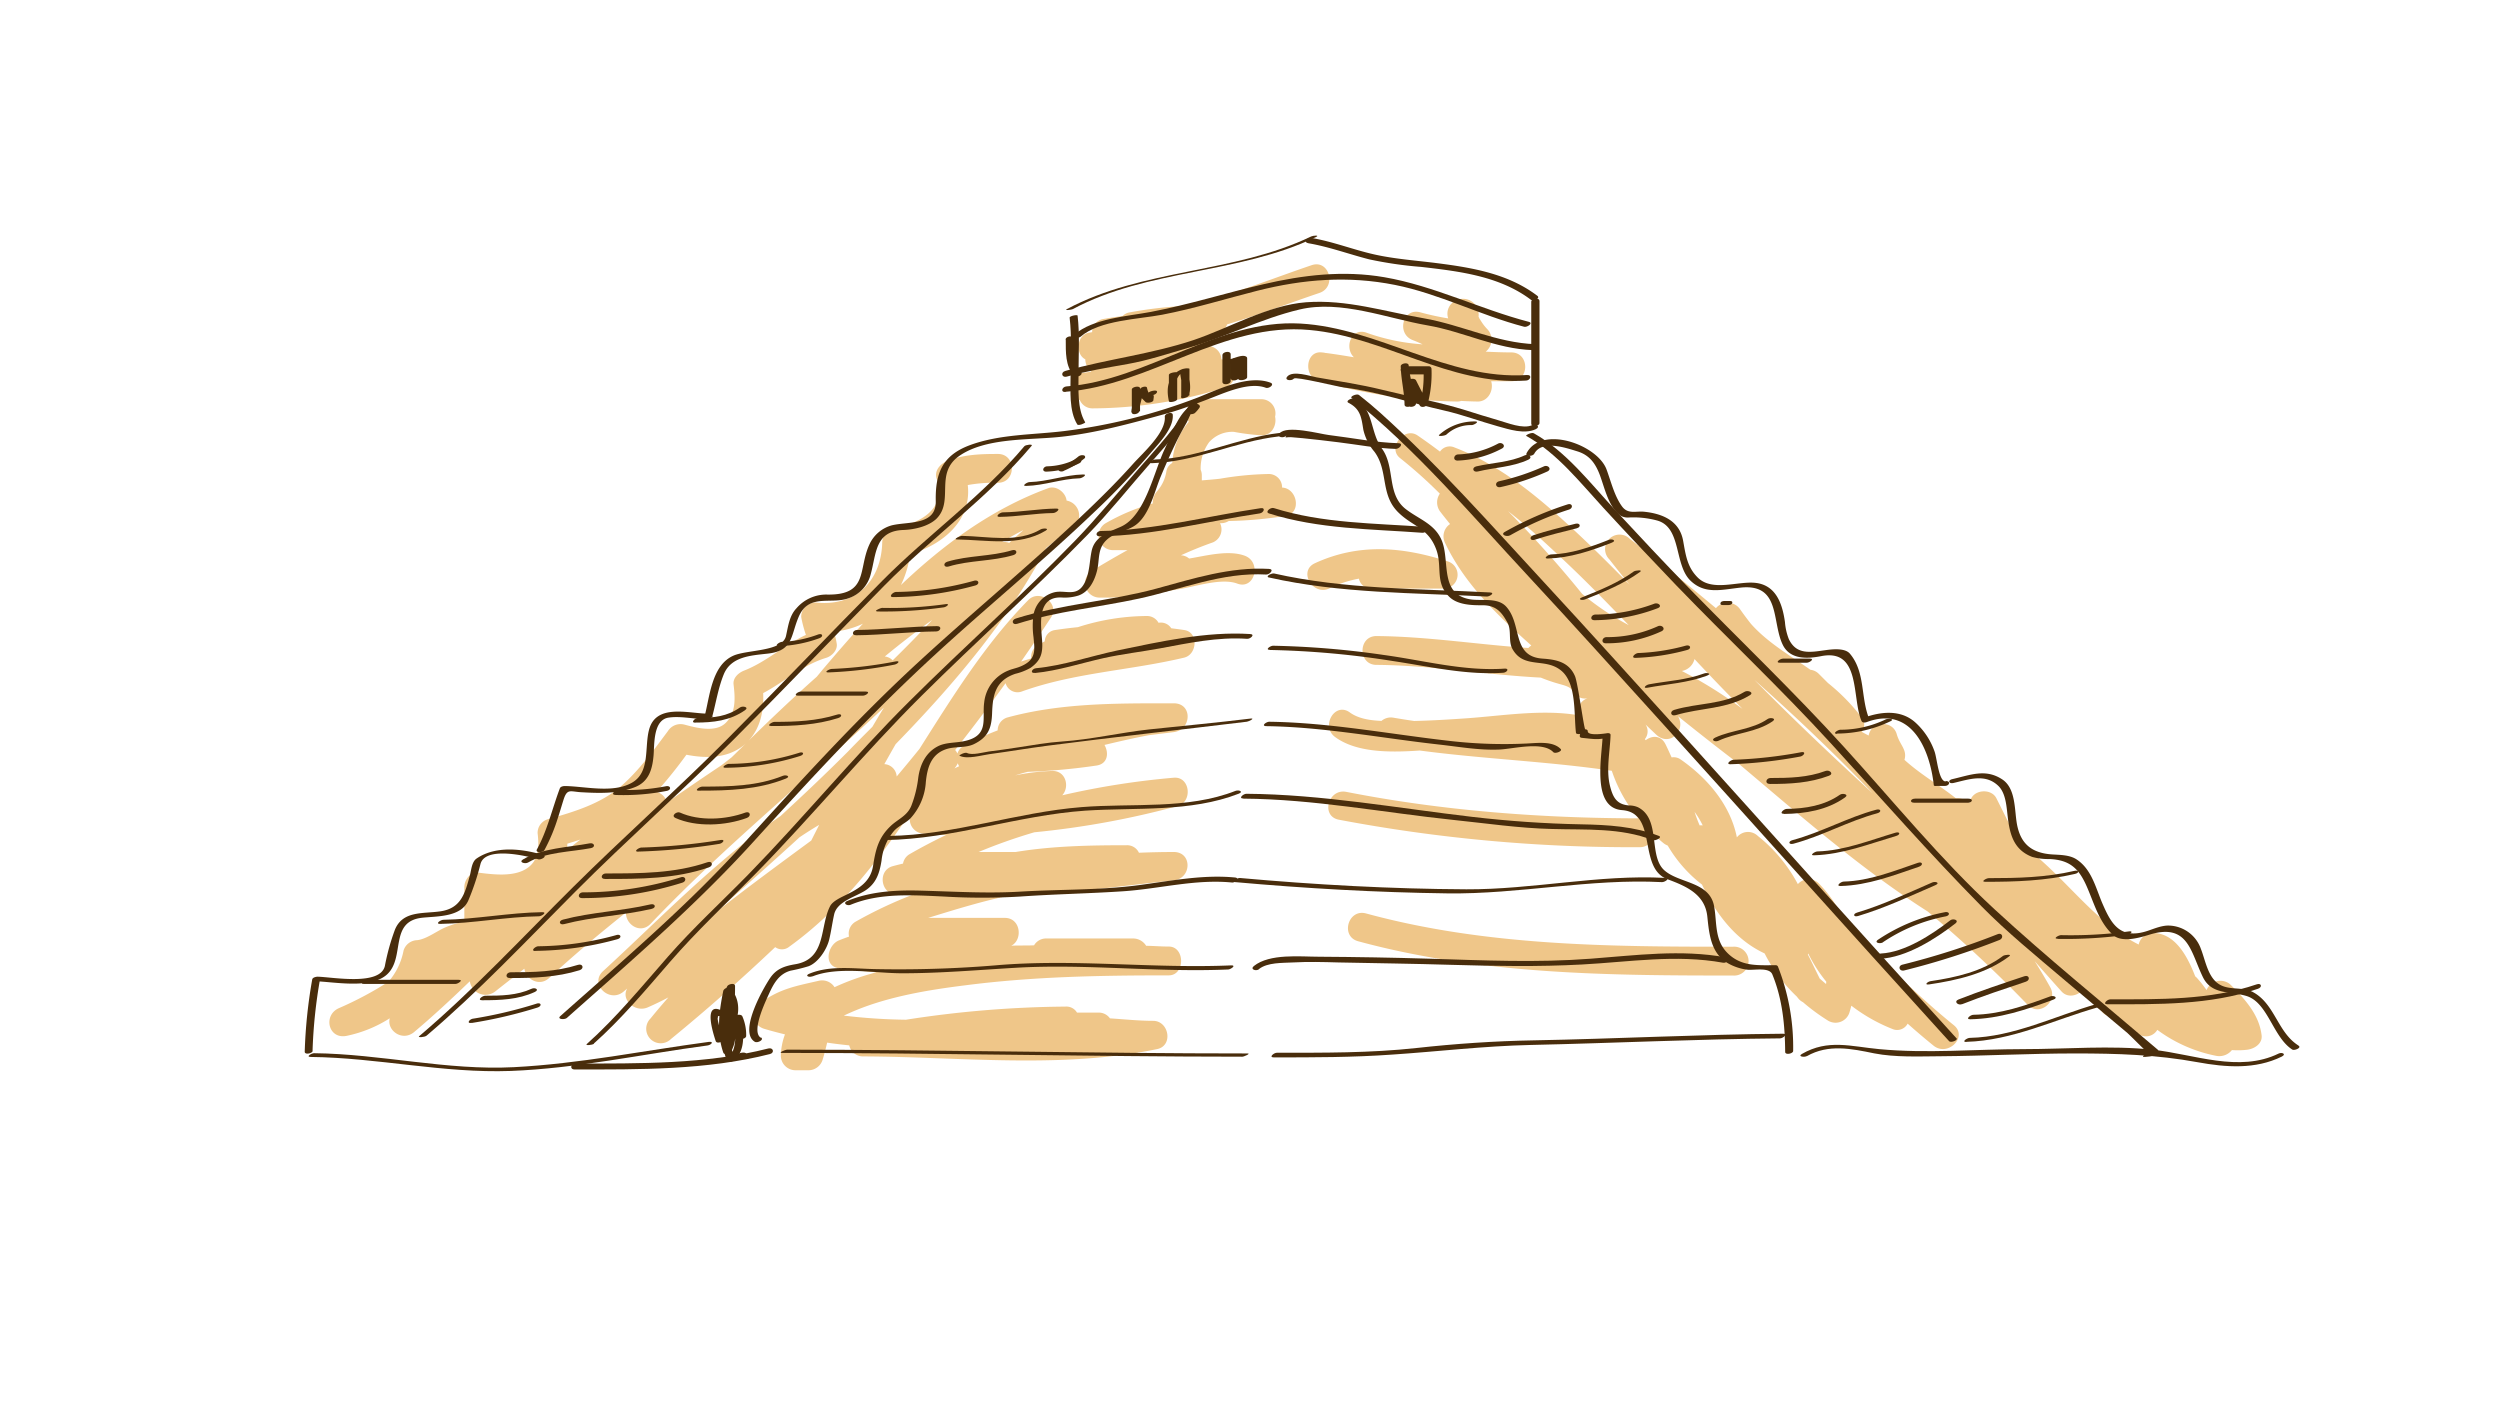 <svg id="layer1" xmlns="http://www.w3.org/2000/svg" viewBox="0 0 607.1 341.61"><defs><style>.cls-1{fill:#efc689;}.cls-2{fill:#492d0c;}</style></defs><path class="cls-1" d="M262.24,97.17a3.31,3.31,0,0,0,3.09,2,108.23,108.23,0,0,0,32.09-5.05c3.65-1.17,3.13-6.77-.81-6.86A3.41,3.41,0,0,0,293.35,84a3.28,3.28,0,0,0-.26-1.53l.24-.16a3.52,3.52,0,0,0,.69-.64c.59-.2,1.17-.42,1.76-.65A3.73,3.73,0,0,0,298,78.77c7.55-2.25,14.95-5.11,22.4-7.63,4.26-1.43,2.43-8.19-1.86-6.75-10.24,3.46-20.48,7.73-31.1,9.92a100,100,0,0,0-13.17,1.56,3,3,0,0,0-1.66.88c-1.64.21-3.27.46-4.9.76a3.25,3.25,0,0,0-2.5,3.16l-.78.12c-3,.55-3.36,5.22-.87,6.47a3.87,3.87,0,0,0,1.48,3l-2.25.32C259.34,91.12,259.64,95.87,262.24,97.17Z"/><path class="cls-1" d="M311.34,118.4a3.22,3.22,0,0,0-3.38-3.29,76.77,76.77,0,0,0-11.68,1.14c-1.49.18-3.43.32-4.43.41v-1.33a3.31,3.31,0,0,0-.28-1.25,10.78,10.78,0,0,1,2.06-6.7,7.55,7.55,0,0,1,6-2.51,53.4,53.4,0,0,0,6.69.84c2.54.1,3.78-2.48,3.32-4.52a3.44,3.44,0,0,0-3.33-4.25H291.57c-3.13,0-4.09,3.41-2.89,5.48a16.86,16.86,0,0,0-4,10,2.88,2.88,0,0,0-1.43,2,9.48,9.48,0,0,1-2.38,5,4.17,4.17,0,0,0-.93,2.83,50.16,50.16,0,0,0-11.48,4.83,3.52,3.52,0,0,0,1.77,6.52l3.56,0c-2.9,1.6-5.76,3.27-8.61,5a3.52,3.52,0,0,0,1.77,6.52h1.51a.53.53,0,0,0,.13,0l.76,0a60.09,60.09,0,0,0,10.8-1.07c2.11-.31,4.21-.66,6.3-1,3.82-.6,10.22-2.76,14-1.33,4.24,1.59,6-5.17,1.87-6.75-4-1.5-9.46,0-13.55.67a3.24,3.24,0,0,0-2-.79c2.4-1.09,4.85-2.1,7.38-3a3.42,3.42,0,0,0,2.13-4.79h.22a3.58,3.58,0,0,0,1.87-.53,102.39,102.39,0,0,0,13.81-1.24C316.16,124.64,315.07,118.57,311.34,118.4Z"/><path class="cls-1" d="M330,140.52a3.05,3.05,0,0,0,3.28,2.42h17.3a3.38,3.38,0,0,0,.93-6.63c-10.94-3.54-21.54-4.45-32.21.47-4.1,1.89-.54,8,3.53,6.11A27.3,27.3,0,0,1,330,140.52Z"/><path class="cls-1" d="M287.58,153c-1.05-.16-2.1-.3-3.15-.43a3,3,0,0,0-3.09-1.33,3.19,3.19,0,0,0-2.89-1.65,55.55,55.55,0,0,0-16.69,2.71c-1.85.19-3.7.41-5.56.7a2.85,2.85,0,0,0-2.49,2.74c-.55.28-1.09.58-1.63.89a3.34,3.34,0,0,0-1.66,3.26c-.82.24-1.64.5-2.46.77,2.47-3.55,4.9-7.11,7.27-10.72,2.21-3.37-2.74-7-5.5-4.24-10.48,10.65-18.41,23.48-26.46,36.18q-2.72,3.36-5.52,6.68a3.19,3.19,0,0,0-3-3c.91-1.62,1.82-3.24,2.75-4.85,13.9-14.3,27.28-29.92,36.53-47.61,2.08-1.73,4.24-3.37,6.47-4.89a3.69,3.69,0,0,0-1.49-6.65c-.21-2-2.54-3.75-4.48-3-13.63,5-25.3,13.58-35.75,23.51a24.42,24.42,0,0,0,2.23-7.49c8.07-2.31,15-8.31,14-16.79a36.23,36.23,0,0,1,7.33-.55c4.51,0,4.51-7,0-7-4.21,0-8.47.12-12.41,1.76-1.67.7-3.12,2.34-2.45,4.31,2.57,7.44-4.4,10.87-10.67,12.09a3.52,3.52,0,0,0-2.57,3.38c-.27,9.49-6.62,15.59-16.18,14.53a3.48,3.48,0,0,0-3.5,3.5,29.56,29.56,0,0,0,1.15,4.37c-5.27,2.45-9.55,6.53-15,8.66-1.33.52-2.76,1.74-2.57,3.37.39,3.29.63,6.85-1.91,9.34s-7.3,1.13-10.05.41a3.63,3.63,0,0,0-4,1.6c-3.47,4.64-6.85,9.37-11.21,13.22-4.94,4.39-11.63,6.39-17.85,8.14a3.46,3.46,0,0,0-2.57,3.37c.38,3.38.39,6.72-2.77,8.7s-8,1.38-11.64.92c-1.9-.24-3.38,1.77-3.38,3.5v8.28c0,.07-.27.13-.34.19a23.74,23.74,0,0,0-4.12,1.26c-2.16.88-4.68,2.92-7,3.17A3.56,3.56,0,0,0,98,230.83a16.24,16.24,0,0,1-3.68,7.59,84.75,84.75,0,0,1-11.93,6.36c-4.06,1.7-2.67,7.75,1.86,6.75a31.2,31.2,0,0,0,10.4-4.25c-.79,2.9,3,5.76,5.91,3.35,4.66-3.92,9.13-8.09,13.53-12.33a3.85,3.85,0,0,0,6.14,2.49c2.35-1.87,4.73-3.71,7.11-5.55.29,2.46,3.57,4.49,6,2.27,6-5.57,12.27-10.81,18.68-15.92-.18,2.8,3.39,5.35,5.92,2.8,17.76-18.69,37.92-35,56.71-52.56-.94,1.55-1.88,3.1-2.8,4.67-2,2-4,4-5.92,6-5.34,5.35-10.83,10.55-16.39,15.67-15.69,10.74-29.28,25-43.11,37.68-3.35,3.09,1.56,7.86,5,4.95l.88-.75c-1.6,2.76,1.92,5.93,5,4.58q2.55-1.12,5-2.42c-1.48,1.68-2.93,3.38-4.34,5.12a3.5,3.5,0,0,0,4.95,5Q176,241.62,188.25,230a2.78,2.78,0,0,0,3.41-.1C204,221,213,209.38,221.24,197.12l.57-.54h0a3.53,3.53,0,0,0,2.51,5.87c1.82.14,3.65.23,5.47.3-3,1.43-6,3-8.88,4.66a3.3,3.3,0,0,0-1.62,2.3c-.82.19-1.64.4-2.46.62-3.82,1-3,6.9.93,6.88,1.42,0,2.83,0,4.24-.08a105.33,105.33,0,0,0-14.21,6.68,3.33,3.33,0,0,0-1.61,3.63c-.83.29-1.65.6-2.47.93-2.74,1.12-3.87,6.22,0,6.75,3,.42,6.06.75,9.1,1a59.91,59.91,0,0,0-10.15,3.61,3.58,3.58,0,0,0-3.87-1.55c-5.44,1.26-9.3,1.88-14,5.27-2.39,1.74-2.27,5.48.83,6.4,1.65.49,3.31.93,5,1.34a15.84,15.84,0,0,0-1,5.17,3.56,3.56,0,0,0,3.5,3.54h3.28a3.6,3.6,0,0,0,3.38-2.61c.42-1.35.77-2.73,1.08-4.1,1.78.27,3.57.48,5.37.67a3.42,3.42,0,0,0,3.29,2.68c23.86.09,47.83,3.07,71.45-1.77,4-.81,2.93-6.84-.93-6.87-3.51,0-7-.38-10.5-.6a3.32,3.32,0,0,0-2.62-1.4h-5.38a3,3,0,0,0-2.82-1.46A263,263,0,0,0,220,247.63a140.36,140.36,0,0,1-15.09-1c1-.47,1.91-.87,2.8-1.24,8.32-3.44,17.76-5,26.64-6.11,16.31-2.11,32.47-2.42,49.47-2.42,4,0,4-7,0-7-2,0-3.74-.17-5.49-.18a3.71,3.71,0,0,0-3.19-1.78H253.85a3.4,3.4,0,0,0-2.74,1.66c-1.84.09-3.68,0-5.53.1,2.85-1.41,2.33-6.76-1.57-6.76H225.38c6.51-2,13.33-4.13,20.27-5.53,13.16-.19,26.27-2.22,39.36-3.57,4.39-.45,4.6-6.92,0-6.9-2.78,0-5.6.07-8.43.18a3.15,3.15,0,0,0-3.05-1.82c-9,0-18.06.18-26.89,1.64h-9a131,131,0,0,1,13.55-4.79,210.12,210.12,0,0,0,34.77-6.37c3.73-1,3.08-7.23-.93-6.88a194.77,194.77,0,0,0-27.08,4.27c1.86-2,.93-6-2.44-5.91a52.29,52.29,0,0,0-9,1.08c1-.31,2-.61,3.08-.87a149.46,149.46,0,0,0,16.72-1.53c2.74-.43,3-3.08,1.9-5,3.6-.86,7.2-1.69,10.83-2.37l6-.74c4.34-.54,4.64-7,0-7l-1.5,0-.14,0c-12.95,0-26.06,0-38.65,3.41a3.28,3.28,0,0,0-2.48,3.17,70.14,70.14,0,0,0-8.2,3.74A3.15,3.15,0,0,0,232.5,183a3.2,3.2,0,0,0-.55-.87q6.3-8,12.25-16.23a3,3,0,0,0,4,2c12.73-4.57,26.28-5.08,39.36-8.2C290.78,158.93,291.07,153.49,287.58,153Zm-39.16-24.17c-1.14,1-2.26,2-3.35,3a3.69,3.69,0,0,0-1.77-.18Q245.81,130.11,248.42,128.78Zm-22.15,21.84q-4.64,4.95-9.49,9.69a3.14,3.14,0,0,0-1.92-.94C218.58,156.35,222.38,153.42,226.27,150.62Zm-88.6,55.89a15.17,15.17,0,0,0,.1-1.68c1.06-.32,2.12-.66,3.17-1C139.84,204.7,138.75,205.6,137.67,206.51Zm40-22.65c-.81.64-1.63,1.26-2.43,1.9q-6.68,4.45-13.27,9.07a3.62,3.62,0,0,0-2.52-2.6,110.47,110.47,0,0,0,7.24-9c4.75.93,9.85.91,13.82-2.21.21-.17.41-.35.61-.53Zm21.93-21.09-1.26,1.52c-5.65,5-11.16,10.26-16.6,15.57,2.94-3.09,3.77-7.37,3.59-11.6,5.18-2.74,9.62-6.85,15.3-8.56,1.35-.41,2.77-1.83,2.57-3.38a17.16,17.16,0,0,0-.73-3,19.94,19.94,0,0,0,7.09-1.92C206.16,155.13,202.84,159,199.63,162.77ZM197,204.12c-8.07,5.93-16.13,11.87-24,18.06q10.71-9.3,21.18-18.87c1.56-1.05,3.14-2.05,4.75-3C198.3,201.57,197.65,202.84,197,204.12Zm35.57-18.79a3.83,3.83,0,0,0,.35.74c-.39.17-.76.35-1.14.53A4.2,4.2,0,0,0,232.58,185.33Z"/><path class="cls-1" d="M322,85.72s-.11,0-.11,0h0a4,4,0,0,0-.85-.13c-4-.53-4.57,5.84-.89,6.87a128.18,128.18,0,0,0,33.75,5.05,3.26,3.26,0,0,0,.95-.15q2,.12,4,.15c2.63,0,3.94-2.87,3.26-4.93H367c4.51,0,4.51-7,0-7-2.07,0-4.14-.09-6.21-.18a3.71,3.71,0,0,0,.49-5.36,11.56,11.56,0,0,1-1.4-1.72l-.64-1c-.06-.17-.13-.31-.19-.44a3.81,3.81,0,0,0-5.3-4,3.54,3.54,0,0,0-2.07,4.44A65,65,0,0,1,345,75.87c-4.39-1.29-6,5.22-1.86,6.75.79.3,1.56.63,2.32,1a50.39,50.39,0,0,1-13.58-2.81c-3.75-1.39-5.51,3.61-3.1,5.95C326.52,86.38,324.2,86,322,85.72Z"/><path class="cls-1" d="M541.66,239.12a3.65,3.65,0,0,0-5.82,1.31,28.2,28.2,0,0,0-2.38-3,2.83,2.83,0,0,0-.37-.32c-1.93-5-4.92-10.54-10.3-10.54a3.54,3.54,0,0,0-3.43,2.8c-10.73-5.37-18-16.56-27.6-23.64a3.05,3.05,0,0,0-1.61-.64,4.15,4.15,0,0,0-.42-1.39l-4.92-9.84c-1.29-2.58-5.9-2.13-6.39.84a1.85,1.85,0,0,0,0,.23c-.46-.23-.91-.46-1.38-.68a3.81,3.81,0,0,0-2.07-.39c-4-3.19-8.59-5.79-12.49-9.34.71-2.48-1.1-3.53-1.87-6.22-1-3.57-6.28-3.12-6.82.31-.58-.28-1.15-.59-1.7-.9a2.82,2.82,0,0,0,0-3.52c-.18-.24-.38-.47-.56-.7h0l-.09-.09a48,48,0,0,0-7.54-7.54l-2.21-2.21a3.38,3.38,0,0,0-2.05-1l-1.32-.92c-4.64-3.16-9.45-6.09-13.13-10.25q-1.36-1.72-2.63-3.53a3.68,3.68,0,0,0-5.86-.26q-10.32-8.61-20.93-16.85a3.5,3.5,0,0,0-4.95,5q2.43,3.12,4.93,6.16c-4.07-4.15-8.18-8.27-12.42-12.25-8.88-8.31-18.6-16.69-30.1-21.08a2.83,2.83,0,0,0-3.54,1c-1.79-1.35-3.6-2.66-5.46-3.93-3.27-2.21-7.38,3.05-4.24,5.5a113.53,113.53,0,0,1,9.66,8.64,3.72,3.72,0,0,0,.18,4.48c.76,1,1.53,1.94,2.3,2.9a3.58,3.58,0,0,0-1.21,4.59c4.79,10.06,12.74,17.57,20.94,24.9a4.16,4.16,0,0,0-.72.61c-12.3-.84-24.52-2.8-36.88-2.9-4.51,0-4.51,7,0,7,13.37.1,26.58,2.41,39.91,3.09a38.44,38.44,0,0,0,4.57,1.56c1.2.35,2.67.67,3.34,1.82a3.17,3.17,0,0,0,3.45,1.64,3.34,3.34,0,0,0-2.18,4.13c-8.78-1.52-18.51.12-27.18.73-4.19.29-8.38.55-12.58.65l-.21,0c-1.64-.24-3.27-.5-4.91-.78a3.53,3.53,0,0,0-3,.77c-2.74-.13-5.58-.53-7.68-2.06-3.66-2.66-7.15,3.42-3.53,6,5.2,3.79,13.31,3.75,20.51,3.25,15.49,2.06,31.17,2.63,46.64,4.92a35.27,35.27,0,0,0,6.47,11.55c-23.83-.06-47.51-1.83-70.93-6.43-4.41-.87-6.28,5.87-1.86,6.75a381.26,381.26,0,0,0,73.09,6.68,3.25,3.25,0,0,0,3.35-3.13c.77.72,1.55,1.43,2.37,2.1a4,4,0,0,0,1.09.64,32.84,32.84,0,0,0,8.32,9.47c3.36,7.12,8.2,13.47,15.21,16.72A38,38,0,0,0,436.33,242c.12.15.23.3.35.44a3.31,3.31,0,0,0,1.14.92A48.89,48.89,0,0,0,444,247.9a3.54,3.54,0,0,0,5.14-2.09c.16-.53.3-1.06.44-1.59a41.34,41.34,0,0,0,10,5.67,2.87,2.87,0,0,0,3.67-1.31q3.07,2.73,6.27,5.33c3.47,2.82,8.46-2.1,4.95-4.95-6.68-5.41-12.89-11.34-19-17.38a36.94,36.94,0,0,0-5.6-5.58,4.24,4.24,0,0,0-1.19-.65,33.45,33.45,0,0,0-7-10.83,3.52,3.52,0,0,0-5.09.18A37.26,37.26,0,0,0,426.87,203a3.43,3.43,0,0,0-5.09.35c-1.51-7.62-6.81-14.15-13.66-18.93a2.9,2.9,0,0,0-2.18-.49c-.46-1-.94-2.09-1.48-3.18-1.12-2.26-3.3-2.17-4.81-1l-.21-.26a3,3,0,0,0,.16-3.55c.88.83,1.75,1.68,2.64,2.5,3.28,3,7.32-1.12,5.23-4.53q7.44,6,15,11.76c14.82,12.47,29.38,25.33,45.64,35.67a311.58,311.58,0,0,1,24.3,22.69c2.79,2.94,7.4-.81,5.49-4.24-1.2-2.17-2.48-4.29-3.8-6.38,2.16,2.46,4.32,4.91,6.51,7.34,1.5,1.68,3.88,1.08,5.18-.34l.35.32c1.48,1.61,2.92,3.24,4.3,4.94a2.83,2.83,0,0,0,2.78,1.09c2,1.54,4,3,6.13,4.38a3.2,3.2,0,0,0,4.53-1.05,35.52,35.52,0,0,0,14.35,6.32A3.92,3.92,0,0,0,542,255a19.36,19.36,0,0,0,3.71-.08c1.7-.21,3.75-1.45,3.5-3.5C548.62,246.38,545.14,242.62,541.66,239.12ZM384.22,144.23a269,269,0,0,0-18-20.1c4.68,3.62,9.05,7.7,13.23,11.62,5.53,5.18,10.81,10.61,16.07,16.06A65.29,65.29,0,0,1,384.22,144.23Zm54.89,87.31a35.09,35.09,0,0,0,4.37,6.83c0,.19,0,.39-.05.58-.52-.42-1-.86-1.52-1.3-1-2-1.9-3.94-2.89-5.85A2.67,2.67,0,0,0,439.11,231.54Zm-25.62-31.1a3.77,3.77,0,0,0-.75,0c-.46-1.07-.87-2.16-1.23-3.28A21.14,21.14,0,0,1,413.49,200.44Zm-5.07-37.5a3.84,3.84,0,0,0,3.07-2.9c3.81,4.1,7.71,8.13,11.66,12.1A109.69,109.69,0,0,0,408.42,162.94Zm17.63,2.17q7,6.21,13.77,12.66c5.06,4.83,10.1,9.79,15,14.93C445,183.69,435.36,174.56,426.05,165.11Z"/><path class="cls-1" d="M420.85,229.9c-30,0-60-.15-89.13-8.08-4.36-1.18-6.27,5.57-1.92,6.75,29.73,8.1,61.05,8.33,91.05,8.33A3.51,3.51,0,1,0,420.85,229.9Z"/><path class="cls-2" d="M75.9,255.17a121.75,121.75,0,0,1,1.85-17.56l-1.34.67c4.67.12,13.63,2,17.6-1.67,4.46-4.14.42-12.89,8.55-13.75,3.72-.39,9.45-.12,11.2-4.26a60.24,60.24,0,0,0,2.91-8.75c1.09-4.36,11-2.08,14.06-1.17.61.18,2.27-.72,1.18-1.05-5-1.51-11.52-2.33-16.17.85-1.2.82-1.29,2.83-1.63,4.08-1.23,4.53-2.18,8.05-7.25,8.76-4.25.59-9-.15-10.92,4.36a53.31,53.31,0,0,0-2.48,8.91c-1.15,4.87-12.66,2.69-16.3,2.59-.39,0-1.26.18-1.34.67A120.49,120.49,0,0,0,74,255.41c0,.81,1.92.4,1.93-.24Z"/><path class="cls-2" d="M132.23,206.39a43.54,43.54,0,0,0,3.18-7.56c.5-1.5.93-3,1.41-4.53.9-2.88,1.62-2.08,4.23-1.92,4.45.25,8.93.43,13.14-1.23,3.39-1.33,4.23-4.37,4.52-7.66.23-2.69-.14-8.68,3.68-9.23,2.71-.39,5.61.26,8.33.36.87,0,2-1.28.69-1.33-4.63-.16-12.08-2.29-13.77,3.84-1.2,4.34.36,10.46-4.28,13s-11.23.83-16.15.75c-.41,0-1.09.11-1.26.57-1.86,4.95-3,10.13-5.55,14.79-.51.92,1.45.86,1.83.17Z"/><path class="cls-2" d="M173,173.87c.89-3.35,1.44-6.87,2.75-10.09,1.79-4.4,6.66-4.59,10.72-5.06,6.2-.71,5.49-4.29,7.49-8.95,2.46-5.74,7.87-2.92,12.09-4.49a8.27,8.27,0,0,0,5.42-5.93c1.34-4.88,1-10.4,7.9-10.65,2.57-.09,6-.82,8-2.69,4.4-4.33-.49-11,5.53-15.26,6.35-4.46,16.77-3.87,24.19-4.62,8.92-.89,17.91-3.41,26.51-5.79,3.47-1,6.73-2.24,10.08-3.52,3.78-1.44,9.65-4.16,13.69-2.66.77.29,2.27-.81,1.13-1.24-5.43-2-12.79,1.72-17.77,3.67a136.93,136.93,0,0,1-32.39,8.1c-7.57.92-15.65.74-22.88,3.44-6.6,2.47-8.36,6.8-8.22,13.57.12,6-6.73,4.88-10.74,5.89a8.43,8.43,0,0,0-5.39,4.67c-2.75,6-.2,12.21-10.08,12.13a9.53,9.53,0,0,0-7.62,3.33c-1.73,1.82-2,4.34-2.53,6.68-.82,3.89-9.43,3.32-12.8,4.83-5.31,2.38-5.71,10-7,14.81-.23.88,1.74.63,2-.17Z"/><path class="cls-2" d="M258.77,95.14c20.62-1.56,38.28-17,59.3-15,18.16,1.65,33.87,13.51,52.54,12.28,1.07-.07,1.51-1.44.19-1.35-19.31,1.27-36-11.44-55.05-12.5-20-1.11-37.11,13.78-56.79,15.27-1.06.08-1.51,1.45-.19,1.35Z"/><path class="cls-2" d="M259.05,91.46c4.87-1.37,9.82-2.18,14.79-3.06s9.73-2.49,14.64-3.9c9.2-2.65,17.76-7.12,27.11-9.34,10-2.39,21.27,2.16,31.1,3.86,8.68,1.5,16.6,5.72,25.54,6,1,0,2-1.4.65-1.44-9.38-.3-17.94-4.69-27.1-6.28-9.6-1.65-18.73-4.63-28.6-3.9-9.22.69-18.76,6.3-27.38,9.2C279.56,86,269,87.18,258.69,90.08c-1.2.34-.83,1.71.36,1.38Z"/><path class="cls-2" d="M262.43,81.75c4.58-4,14.09-4.23,19.78-5.32,7.84-1.5,15.43-3.89,23.17-5.84,11.16-2.81,22-3.66,33.33-1.41,10.75,2.13,20.81,7.4,31.42,10.17.73.19,2.29-.89,1.15-1.19-11.85-3.09-23-8.75-35.09-10.84-9.94-1.72-19.77-.55-29.51,1.73-9.12,2.13-18,4.93-27.2,6.69-5.75,1.09-14,1.54-18.63,5.56-.88.76,1,.94,1.58.45Z"/><path class="cls-2" d="M260.52,75.06c18.28-9.77,40.3-8.46,59-17.47,1.15-.55-.67-.39-1.09-.18-18.8,9.06-40.87,7.78-59.34,17.65-.8.43,1.14.17,1.46,0Z"/><path class="cls-2" d="M317.67,59.06c5.06.86,9.86,2.65,14.82,3.92a95,95,0,0,0,12.68,1.84c9.26,1.07,19,2.23,26.63,8,.61.46,2.35-.42,1.51-1C366.26,66.47,357.52,65,349,63.91c-5.12-.66-10.29-1-15.34-2.14s-10-3.11-15.26-4c-.87-.15-2,1.06-.7,1.28Z"/><path class="cls-2" d="M258.81,82.52c0,2.89-.12,6.39,1.95,8.68.6.67,2.43-.12,1.76-.86-1.89-2.1-1.75-5.31-1.75-8,0-1-2-.76-2,.14Z"/><path class="cls-2" d="M259.75,77.16c.55,4.63.25,9.34.23,14,0,3.71-.41,8.61,1.62,11.9.27.44,2-.32,1.93-.51-2-3.31-1.6-8.18-1.62-11.9,0-4.65.32-9.35-.23-14,0-.31-2,.07-1.93.51Z"/><path class="cls-2" d="M371.85,73.29v29.57c0,1,2,.7,2-.15V73.13c0-1-2-.7-2,.16Z"/><path class="cls-2" d="M340.16,89c.06,3.1.87,6.13.92,9.24,0,.93,1.95.57,1.95-.19a27.28,27.28,0,0,0-.93-8.25c-.44.3-.88.12-1.32,1.12h5.54c-.2-1-.41-.59-.62-.77a27.27,27.27,0,0,1-.92,8.2c.64-.11,1.29-.29,1.94-.41-.93-1.85-1.93-3.72-2.85-5.57-.32-.64-2-.45-2,.32v5.55c1-.06,1.38-.13,2-.19a13.52,13.52,0,0,0-.9-5.71c-.35-.78-2-.31-1.91.52.09,1.6.85,3,.93,4.62,0,.76,2,.33,1.94-.52-.09-1.6-.84-3-.92-4.62l-1.93.52a12.77,12.77,0,0,1,.87,5.38c0,.93,1.89.57,1.89-.19V92.52a18.52,18.52,0,0,0-1.89.36c.93,1.85,1.88,3.69,2.8,5.54.37.74,1.74.34,1.95-.35a28.64,28.64,0,0,0,.93-8.45.67.67,0,0,0-.61-.68h-5.55c-.4,0-1.51.38-1.32,1a27.73,27.73,0,0,1,.92,8.22c.65-.06,1.3-.09,1.95-.15,0-3.12-.87-6.13-.93-9.23,0-.93-2-.55-1.94.21Z"/><path class="cls-2" d="M296.85,86.23V92.7c0,1,2,.64,2-.17V87.91c-1,.25-.81.5-1.16.75,1.28-.09,2.6-.83,3.87-.92-.29-.2-.71-.39-.71-.58v4.62a7.13,7.13,0,0,1,1.72-.34c-.09-1.23-1-2.46-1-3.73,0-.49-.57-.77-1-.77h-.93c-.35,0-.78.7-.78,1.14v3.7c0,1,2,.63,2-.17v-3.7c-1,.25-1.05,0-1.41,1h.92c-.29,0-.58-.52-.87-.72a6.42,6.42,0,0,0,.35,2c.21.61.78,1.12.83,1.77s2.18.35,2.18-.38V87c0-.48-.71-.61-1.12-.58-1.28.09-2.48.83-3.75.92-.35,0-1.13.29-1.13.75V92.7c0,1,2,.64,2-.17V86.06c0-1-2-.63-2,.17Z"/><path class="cls-2" d="M283.85,91V97.5a13.39,13.39,0,0,0,1.9-.52c-.56-2.4-.69-5.88,2.12-6.92l-1.31,0c.07,2.12,1.06,4.34.2,6.39a18.17,18.17,0,0,1,2.09-.43V89.59c0-.31-2,0-2,.51v4.63c0,.3,2,0,2-.52V89.59c0-.31-2,0-2,.51v6.47c0,.38,1.63-.08,1.77-.43.89-2.11,0-4.37-.06-6.55,0-.34-1.21,0-1.33,0-3.52,1.31-4.15,4.45-3.36,7.87.1.41,2,0,2-.52V90.51c0-.3-2,0-2,.52Z"/><path class="cls-2" d="M274.85,94.59v5.54c0,.81,1.76.4,1.78-.24.06-1.6.79-3,.84-4.62-.44.22-1,.67-1.42.67H277c.32,0,.87-.18.87-.67v-.92a7.12,7.12,0,0,1-1.69.38c.12,1.2,1.22,2.08,2,2.89.36.36,1.92.12,1.92-.5,0-.32.27-1.24-.14-1.19.93-.11,1.61-1.23.27-1.07-1.53.18-2,1-2,2.5l1.87-.5a4.47,4.47,0,0,1-1.55-2.65c-.07-.63-1.7-.21-1.7.38v.92c0-.22.43-.57.88-.57h-.93c-.33,0-1.32.13-1.34.62,0,1.6-.67,3-.73,4.6.65-.08,1.12-.19,2.12-.27V94.35c0-.81-2-.4-2,.24Z"/><path class="cls-2" d="M103.54,251.54c12.8-10.87,24.31-23.12,36.16-35,12.53-12.57,25.84-24.33,38.4-36.89,12.36-12.37,24.42-25,36.7-37.49,11.49-11.65,25.17-21.34,35.71-33.89.43-.51-1.45-.27-1.76.1-10.16,12.1-23.31,21.39-34.41,32.58-12.75,12.86-25.23,26-38,38.8-12.11,12.16-24.94,23.53-37.11,35.61-12.34,12.24-24.18,25-37.45,36.28-.45.39,1.39.21,1.76-.11Z"/><path class="cls-2" d="M144.22,253.4c6.74-6,12.57-13,18.48-19.81,6.51-7.52,13.83-14.34,20.8-21.44,13.82-14.08,26.33-29.31,40.33-43.22,13.25-13.17,27.19-25.61,40.21-39,5.33-5.48,10.18-11.61,15.24-17.36,4.29-4.87,8.7-9.83,12-15.48.19-.33-1.62-.2-1.91.32-3.47,6-8.27,11.21-12.83,16.39-5.13,5.83-10.08,11.95-15.49,17.52-13,13.39-27,25.82-40.23,39-13.57,13.48-25.68,28.28-39.06,42-6.51,6.66-13.43,13-19.56,20-6.37,7.27-12.5,14.77-19.72,21.23-.47.42,1.39.24,1.77-.09Z"/><path class="cls-2" d="M137.65,247.2c15.52-13.78,31.28-27.33,45.25-42.72,14.4-15.86,28.71-31.34,44.52-45.83,12.66-11.6,26-22.52,38.39-34.37a181.85,181.85,0,0,0,13.74-14.43c1.93-2.29,5.53-5.89,5.24-9.17-.07-.76-2-.32-1.93.52.34,3.84-5.4,8.87-7.67,11.41-4.14,4.64-8.59,9-13.13,13.28-12.66,11.89-26.09,23-38.88,34.76-15.32,14.1-29.08,29.31-43.06,44.71-13.55,14.93-29,28-44.05,41.39-.87.78,1,.93,1.58.45Z"/><path class="cls-2" d="M279.73,112.48c10.62-.31,20.26-5.29,30.74-6.49.85-.1,1.67-1,.32-.86-10.31,1.19-19.83,6.14-30.26,6.45-.59,0-2.1.94-.8.9Z"/><path class="cls-2" d="M312.36,105.83c-.55.68.19.27,1.1.33s1.92.15,2.88.25c2.92.28,5.83.65,8.74,1,4.58.56,9.25,1.47,13.86,1.6.92,0,2-1.34.68-1.38-5.65-.16-11.37-1.31-17-2-2.07-.25-10.21-2.48-11.9-.38-.77,1,1.07,1.22,1.61.55Z"/><path class="cls-2" d="M267.08,130.23c13.06-.18,26-3.65,38.82-5.55,1-.15,1.53-1.47.21-1.27-12.87,1.89-25.76,5.36-38.82,5.54-1.05,0-1.53,1.3-.21,1.28Z"/><path class="cls-2" d="M308.22,124.7c12,3.79,24.74,3.76,37.2,4.68.95.07,2-1.33.66-1.43-12.29-.9-24.88-.83-36.75-4.57-.84-.26-2.27,1-1.11,1.32Z"/><path class="cls-2" d="M247,151.49c9.66-3.06,19.78-4,29.65-6.14,10.25-2.24,20.17-6.44,30.85-5.83.91,0,2-1.3.67-1.37-9.41-.54-18.42,2.36-27.4,4.8-11.24,3.05-23,3.74-34.11,7.26-1.16.37-.84,1.65.34,1.28Z"/><path class="cls-2" d="M308.18,140.24c17.31,3.91,35.26,3.69,52.89,4.63.66,0,2.08-.91.78-1-17.49-.94-35.29-.73-52.47-4.61-.54-.12-2.26.72-1.2,1Z"/><path class="cls-2" d="M215,204c16.47-.25,32.15-6,48.53-7.14,12.31-.82,25.53.44,37.26-4.11,1.27-.49.09-1-.74-.7C288.38,196.64,275,195,262.65,196c-15.79,1.25-30.93,6.79-46.84,7-.65,0-2.07,1-.77,1Z"/><path class="cls-2" d="M301.94,193.94c17.17.12,34.05,3.4,51.08,5.18,8,.83,15.85,2,23.84,2.19,8.25.25,16.66-.36,24.51,2.71.61.23,2.36-.64,1.53-1-6-2.35-12.47-2.72-18.88-2.84-8.92-.17-17.62-.78-26.48-1.81-18.2-2.12-36.5-5.48-54.86-5.61-.76,0-2.05,1.14-.74,1.15Z"/><path class="cls-2" d="M184.75,252c-2.44-1.49,1.28-9.06,2-10.68,1.12-2.46,2.42-4.85,5.28-5.61a40.63,40.63,0,0,0,4.35-1.08c2.39-.93,4.46-4.17,5-6.54.48-2,.73-4,1.19-6.05.72-3.13,5.07-4.2,7.5-5.75,2.74-1.76,3.51-4.26,4-7.27a13.26,13.26,0,0,1,2.95-7.14c1.1-1.29,2.77-1.89,4-3.07a14.35,14.35,0,0,0,3.81-8.9c.34-3.41,1.23-6.78,5-8,2.15-.71,4.66-.2,6.75-1.24,3.31-1.64,4.21-3.75,4.34-7.47.16-4.35.74-7.92,5.66-9.58a14,14,0,0,0,3.7-1.45c2.54-1.82,3-3.62,2.78-6.67-.2-3.32-1.47-10.6,4.63-10.41a11.19,11.19,0,0,0,4.15-.45c2.58-.86,3.94-3.57,4.55-6,.72-2.84,0-5.53,2.56-7.72,1.72-1.48,4.38-1.93,6.34-3.1,3.73-2.21,5-8.29,6.54-12q1.76-4.22,3.73-8.32c.82-1.7,1.74-3.35,2.68-5,0-.08,2.53-5,.36-2.74-.84.86,1,1.07,1.6.5a7.56,7.56,0,0,0,1-1.15c.14-.19.28-.45.09-.66l-.13-.15a1.18,1.18,0,0,0-1.3-.11c-3.57,1.48-5.41,7.55-7,10.8-2.68,5.56-4.7,16.26-10.69,18.93-2.92,1.3-6.36,2.32-7.09,5.92-.5,2.46-.46,4.87-1.47,7.22-1.82,4.22-4.71,2.12-7.52,2.76a6.84,6.84,0,0,0-5.12,5.5,20.11,20.11,0,0,0,0,5.37c.31,3.21.83,5.73-3.64,7.34-.81.29-1.67.46-2.46.8a9.4,9.4,0,0,0-5.87,7.76c-.56,4.07,1.45,8.31-5.39,9.49-1.86.32-3.79.24-5.55,1-3.14,1.46-4.6,4.45-5.06,7.7a27.86,27.86,0,0,1-1.68,6.86c-1,2.5-3.24,3.25-5,4.92-3,2.83-3.68,5.74-4.31,9.73-.59,3.73-3.31,5.45-6.5,7-1.21.6-3.26,1.5-3.91,2.73-2.59,4.93-.82,12.86-8.5,14.14-2.59.44-4.54,1.09-6.06,3.31-1.62,2.39-7.76,13.07-3.76,15.51.67.41,2.4-.52,1.5-1.06Z"/><path class="cls-2" d="M475.13,252.16c-22.55-24.71-44.79-49.7-67.21-74.52-11-12.14-21.94-24.3-33.05-36.32-12.84-13.89-25.54-28.32-39.6-41-1.7-1.53-3.47-3-5.26-4.41-.49-.39-2.26.36-1.8.73,15.8,12.63,29.23,28.56,43,43.36,10.71,11.53,21.25,23.22,31.81,34.9,23,25.43,45.81,51,68.88,76.38l1.43,1.56c.41.46,2.24-.23,1.8-.72Z"/><path class="cls-2" d="M314.2,91.94c.46-.57,10.77,2,12.16,2.16,8.16,1,16.34,3.8,24.37,5.6,4.41,1,8.67,2.62,13,3.82,2.74.76,6.46,2,9.22.7,1.2-.57.12-1.47-.83-1-2.27,1.08-6.16-.59-8.38-1.2-2.61-.73-5.19-1.58-7.78-2.38-6.66-2.07-13.6-3.31-20.37-5-5.29-1.3-10.49-2.06-15.85-3-1.54-.27-5.83-1.78-7.16-.17-.76.93,1.09,1.1,1.6.49Z"/><path class="cls-2" d="M370.72,105.9c7.42,4.16,13,11.28,18.66,17.44S401.07,135.9,407,142.08c12.53,13,25.61,25.3,37.79,38.63s23.86,26.68,36.44,39.42c6.16,6.25,13.05,11.86,19.74,17.54,3.33,2.83,6.68,5.63,10,8.44l5.68,4.77c.53.45,4.93,4.91,5.06,4.89-.57.06-2.09,1-.81.89,1.63-.15,2.18-.08,3.14-1.41.07-.1.14-.2,0-.3-13.29-11.36-26.9-22.34-39.75-34.2-13.07-12.08-24.54-26.2-36.5-39.36-12.13-13.36-25.13-25.75-37.71-38.65-6-6.16-11.88-12.44-17.72-18.74-6.09-6.57-12-14.35-19.9-18.79-.52-.29-2.16.5-1.82.69Z"/><path class="cls-2" d="M435.45,255.18a53.43,53.43,0,0,0-3.7-20.48.61.61,0,0,0-.6-.31c-4.28,0-8.23.36-11.56-2.87S417,224,416.24,220c-1.12-5.9-8.4-5.47-12-8.59-4.06-3.51-.78-12.49-6.48-15.38a5.2,5.2,0,0,0-2.13-.43c-3-.23-3.94-1.9-4.65-4.72-1-3.95,0-8.37.13-12.39,0-.54-.74-.49-1.1-.39.29-.08-4.44.77-4.44-.53,0-.33-.29-.46-.6-.46s-1.78-11.26-2.51-12.94c-1.48-3.41-4.52-4-7.82-4.23-7.59-.49-4.91-8.19-8.85-12.6-2.08-2.32-6-1.36-8.7-1.79-7.48-1.19-5-9-6.86-14-1.6-4.32-5.67-5.41-8.95-8-4.59-3.67-2.41-10.12-5.7-14.63-2.93-4-1.9-9.68-6.59-12.11-.59-.3-2.36.53-1.54,1,3,1.54,3.14,3.64,3.63,6.58a12.61,12.61,0,0,0,2.71,5.34c3.41,4.67,1.35,10.27,5.7,14.63,3.51,3.52,7.32,3.75,9.28,9.06,1.54,4.13-.37,8,3.13,11.47,2,2,5.46,2.11,8.11,2.09,3.19,0,4.6,1.55,6.06,4.22,1.06,1.91.13,4.53,1.25,6.47,2.84,4.91,8,1.9,11.92,5.28,3.68,3.19,2.93,10.7,3.47,15,0,.24.42.31.6.31.65,0,.32-.16.32.47,0,.35.29.43.6.46,2.33.22,3.84.56,6.05-.06l-1.1-.4c-.12,4.78-2.8,17.45,4.72,18,8.79.66,3.69,14,11,16.77,4.61,1.72,9.16,3.66,9.71,9.11.44,4.3.88,9.07,5.22,11.43a12.75,12.75,0,0,0,4.38,1.43c1.57.23,5.41-.71,6.18,1.15,2.47,6,3.07,12.39,3.12,18.82,0,.84,1.95.43,1.94-.23Z"/><path class="cls-2" d="M305.71,235.34c2.08-1.66,5.74-1.48,8.27-1.62,3.65-.2,7.32-.11,11,0,9.14.19,18.28.3,27.43.58,10.58.31,21.16.49,31.73-.08,11.52-.61,22.81-2.51,34.31-.43.88.16,2-1.06.7-1.3-11-2-21.84-.5-32.84.32-13,1-26.09.41-39.11,0q-13.44-.4-26.9-.48c-4.57,0-11.95-.83-15.81,2.26-1,.82.55,1.33,1.25.77Z"/><path class="cls-2" d="M197.3,237.12c6.19-2.52,15.25-.75,21.82-.77,9.26,0,18.39-.8,27.61-1.34,17.16-1,34.32,1.17,51.49.42.61,0,2.08-1,.79-1-19.11.83-38.21-1.67-57.31,0a286.26,286.26,0,0,1-28.85.91c-5.37-.07-11.15-1-16.27,1.1-1.26.51-.09,1,.72.63Z"/><path class="cls-2" d="M404.37,213.19c-16.13-.86-32.14,2.84-48.28,2.77-18.38-.09-36.73-1.11-55-2.75-.55-.05-2.26.88-1.2,1,17.16,1.54,34.35,2.51,51.58,2.74,17.44.24,34.78-3.65,52.15-2.73.68,0,2.08-.94.78-1Z"/><path class="cls-2" d="M206.58,219.71c7.09-2.93,15.07-2.34,22.56-2a154.17,154.17,0,0,0,18.74,0c8.26-.58,16.55-.72,24.81-1.27,8.88-.59,17.53-3,26.49-2.13.82.08,2-1.09.72-1.22-7.87-.75-15.59.83-23.36,1.86-9.36,1.24-19,1-28.43,1.55-8.25.52-16.29,0-24.54-.22-6-.17-12.15.17-17.79,2.5-1.23.51-.11,1.31.8.93Z"/><path class="cls-2" d="M233,183.52c1.86.95,5.38-.13,7.28-.38,4.75-.64,9.48-1.45,14.24-2.07,16.08-2.08,32.19-3.85,48.29-5.81.48-.06,2.11-.91.85-.76-8.18,1-16.37,1.76-24.56,2.63-7,.76-14.13,2.46-21.15,2.93-3.58.24-7.15.89-10.7,1.43-2.36.36-4.73.71-7.1,1-1.28.18-4.11,1-5.33.36-.49-.25-2,.55-1.82.65Z"/><path class="cls-2" d="M307.48,176.34c13.94.18,28.08,2.92,41.94,4.46,4.87.54,9.77,1.43,14.68,1.22,3.37-.15,10.54-2.07,13.1.63.46.48,2.29-.23,1.8-.75-1.89-2-5.69-1.46-8.13-1.35a114.76,114.76,0,0,1-18.34-.57c-14.64-1.63-29.55-4.52-44.3-4.71-.71,0-2.06,1-.75,1.07Z"/><path class="cls-2" d="M251.35,163.43c5.56-.53,11.2-2.4,16.64-3.61,4.5-1,9.06-1.52,13.59-2.35,7.09-1.31,14-2.82,21.29-2.34.78.05,2-1.08.73-1.16-10.56-.69-22,1.86-32.32,4-6.46,1.37-13.1,3.67-19.68,4.3-1,.1-1.58,1.27-.25,1.14Z"/><path class="cls-2" d="M308.4,157.84a217,217,0,0,1,30,2.71c8.87,1.33,17.61,3.42,26.63,2.82.93-.06,1.62-1.1.28-1-9.86.66-19.58-2-29.29-3.32a213.68,213.68,0,0,0-26.85-2.24c-.69,0-2.07,1-.76,1Z"/><path class="cls-2" d="M558.18,253.91c-5.13-3.21-5.71-10.12-11.09-13-2.86-1.51-6.41-.08-9-2.52-2.06-1.92-2.63-5.42-3.62-7.95a8.47,8.47,0,0,0-7.62-5.67c-1.74-.1-3.63.71-5.23,1.25-6.86,2.31-9-1.81-11.14-6.78-1.61-3.83-2.59-8.18-6.23-10.56-1.62-1.06-3.88-1.07-5.73-1.18-5.05-.29-7.8-2.49-8.71-7.3-.66-3.47-.21-8.82-3.69-11-4-2.57-7.63-1-12,0-1.18.26-.91,1.2.25.94,3.72-.85,7.71-2.37,10.9.7,1.86,1.79,2,5.17,2.29,7.54.51,4.35,1.51,8,5.93,9.71a14.64,14.64,0,0,0,4.26.52c4.79.23,7,2.22,8.88,6.4s3,8.79,6.46,12c2.13,2,6.47.71,8.77,0,9.52-3,10.09,4.1,13.08,10.25,2.14,4.41,6.62,3.38,10.63,4.62,5.18,1.61,6.41,10,11.09,13,.52.32,2.31-.44,1.54-.92Z"/><path class="cls-2" d="M472.47,189.76c-1.66,0-2.07-5.49-2.66-7.2a17.1,17.1,0,0,0-4.56-7c-3.57-3.33-8.48-2.79-12.7-1.24l1.38.28c-2.14-5.17-.89-11.34-4.7-15.86-1.21-1.44-4.28-1.08-5.83-.87-3.71.51-7.11,1.26-9-2.67a14.18,14.18,0,0,1-.94-4.13c-.62-4.39-2.14-9.11-7.4-9.55-4.21-.36-10.31,2.17-13.77-1.26-2.6-2.58-2.94-5.54-3.57-9-.9-4.84-5.06-6.55-9.55-7-2-.17-3.84.64-5.26-1.26-1.86-2.52-2.7-6.09-3.78-9-2.23-6-15.66-10.86-19.39-4-.5.93,1.46.88,1.84.18,1.88-3.45,7.71-1.42,10.47-.57,3,.92,4.42,3,5.47,5.78,1.15,3.09,2.12,7.79,5,9.83a3.52,3.52,0,0,0,2,.45,22,22,0,0,1,7,.76c5.86,1.74,4,10.71,8,14.58,3.56,3.44,7.69,2.14,12.23,1.68,9.72-1,7.45,8.3,10.18,13.9,1.78,3.63,6,3.4,9.31,2.75,9.69-1.91,7.41,10,9.79,15.71.23.55.94.44,1.38.27,10.74-3.95,15.22,6.62,16.18,15.28,0,.38.61.25.87.25h1.85c1.08,0,1.51-1.18.19-1.18Z"/><path class="cls-2" d="M511.76,243.88c12.17,0,24.9.23,36.55-3.76,1.14-.38.87-1.48-.29-1.08-11.33,3.87-23.71,3.63-35.54,3.64-.79,0-2,1.2-.72,1.2Z"/><path class="cls-2" d="M499.7,228a109.51,109.51,0,0,0,16.88-1c.81-.12,1.68-1,.33-.81a107,107,0,0,1-16.4.9c-.57,0-2.1.87-.81.87Z"/><path class="cls-2" d="M482.14,214.14c7.37,0,14.57-.24,21.76-1.92,1.15-.27.94-1-.19-.73-6.86,1.6-13.76,1.76-20.76,1.76-.59,0-2.1.9-.81.89Z"/><path class="cls-2" d="M464.91,194.94h12.94c1.13,0,1.46-1,.15-1H465.06c-1.13,0-1.46,1-.15,1Z"/><path class="cls-2" d="M446.1,178.14a30.17,30.17,0,0,0,13-3c1.16-.56-.61-.71-1.17-.44a25.55,25.55,0,0,1-11,2.51c-.64,0-2.08,1-.79,1Z"/><path class="cls-2" d="M432.26,160.94h6.47c.72,0,2.06-1,.75-1H433c-.72,0-2.06,1-.75,1Z"/><path class="cls-2" d="M418.69,146.94h.92c.44,0,1-.1,1.06-.57s-.5-.43-.9-.43h-.92c-.43,0-1,.1-1.06.57s.51.43.9.43Z"/><path class="cls-2" d="M88.41,238.94h22.18c.63,0,2.09-1,.79-1H89.19c-.63,0-2.08,1-.78,1Z"/><path class="cls-2" d="M106.89,224.36c8.06-.13,16-1.73,24-1.85.64,0,2.08-1,.78-1-8.05.12-16,1.72-24,1.85-.65,0-2.08,1-.79,1Z"/><path class="cls-2" d="M128.24,209.45c4.31-2.57,10.41-2.56,15.25-3.49,1.21-.23.87-1.38-.31-1.16-5.23,1-11.5,1.12-16.18,3.91-1.13.67.52,1.17,1.24.74Z"/><path class="cls-2" d="M149.44,193.05a54.8,54.8,0,0,0,12.53-1c1.19-.28.88-1.38-.3-1.11a49.87,49.87,0,0,1-11.51.87c-.8,0-2,1.22-.72,1.22Z"/><path class="cls-2" d="M168.85,175.47c4.38,0,8.39-.44,12.07-3,1.07-.76-.57-1.13-1.23-.66-3.12,2.2-6.4,2.51-10.11,2.51-.78,0-2,1.18-.73,1.18Z"/><path class="cls-2" d="M189.17,156.92a32.15,32.15,0,0,0,9.74-1.91c1.12-.38.9-1.31-.24-.93a28.84,28.84,0,0,1-8.74,1.79c-.69,0-2.07,1.07-.76,1Z"/><path class="cls-2" d="M477.53,253c11.17-.31,21.35-5.38,31.93-8.39,1.13-.33.92-1.14-.22-.82-10.23,2.92-20.13,8-30.92,8.25-.63,0-2.09,1-.79,1Z"/><path class="cls-2" d="M478.47,247.52c7.07-.13,13.6-2.33,20.17-4.77,1.27-.48.11-1.11-.76-.79-6.07,2.26-12.11,4.35-18.66,4.47-.71,0-2.05,1.11-.75,1.09Z"/><path class="cls-2" d="M476.5,243.85c5.09-2,10.28-3.73,15.47-5.46,1.15-.38.82-1.72-.36-1.32-5.35,1.78-10.71,3.57-16,5.64-1.24.48-.14,1.53.85,1.14Z"/><path class="cls-2" d="M468.51,239.05c6.78-1,13.83-2.62,19.4-6.81.81-.6-1.13-.38-1.49-.11-5.08,3.81-11.41,5.21-17.57,6.13-.81.12-1.7,1-.34.79Z"/><path class="cls-2" d="M462.4,235.67a185.41,185.41,0,0,0,23.11-7.39c1.14-.43.79-1.87-.38-1.43a184.33,184.33,0,0,1-23.11,7.4c-1.22.28-.82,1.7.38,1.42Z"/><path class="cls-2" d="M456.56,232.83c6.37-.32,13.41-4.79,18.29-8.58,1-.81-.55-1.3-1.25-.76-4.46,3.46-11,7.76-16.83,8.06-1,0-1.53,1.34-.21,1.28Z"/><path class="cls-2" d="M457.27,228.8a41.31,41.31,0,0,1,15.24-6.27c1.19-.26.9-1.27-.27-1a44.17,44.17,0,0,0-16.18,6.67c-1.07.76.58,1.07,1.21.62Z"/><path class="cls-2" d="M451.23,222.44c6.48-1.93,12.55-4.81,18.74-7.48,1.25-.54.09-1-.73-.67-6,2.6-11.93,5.43-18.23,7.31-1.14.33-.92,1.18.22.84Z"/><path class="cls-2" d="M447,215.16c6.67-.18,12.76-2.56,19-4.68,1.11-.38.89-1.34-.26-.95-5.89,2-11.68,4.38-18,4.55-.71,0-2.06,1.12-.76,1.08Z"/><path class="cls-2" d="M440.56,207.7c6.93-.21,13.33-2.76,19.91-4.7,1.12-.33.93-1.12-.21-.78-6.23,1.84-12.34,4.35-18.91,4.54-.61,0-2.09,1-.79.94Z"/><path class="cls-2" d="M435.52,204.89c7-1.88,13.34-5.51,20.34-7.39,1.15-.31.91-1.18-.24-.87-7,1.88-13.33,5.51-20.33,7.39-1.15.31-.92,1.18.23.87Z"/><path class="cls-2" d="M433.19,197.66c5.19-.06,10.52-.93,14.84-4,1.08-.75-.56-1.13-1.22-.67-3.76,2.64-8.38,3.38-12.89,3.44-.78,0-2,1.2-.73,1.19Z"/><path class="cls-2" d="M429.78,190.38c5,0,9.69-.24,14.37-2,1.25-.47.15-1.53-.85-1.16-4.32,1.61-8.81,1.71-13.36,1.71-1.1,0-1.47,1.43-.16,1.43Z"/><path class="cls-2" d="M420.24,185.59a111.34,111.34,0,0,0,16.88-1.86c.92-.15,1.6-1.29.27-1.06A108.88,108.88,0,0,1,421,184.5c-.71,0-2.05,1.11-.75,1.09Z"/><path class="cls-2" d="M417.3,179.89c4.29-2,9.18-2,13.16-4.73,1.07-.74-.6-1-1.2-.56-3.8,2.62-8.6,2.61-12.72,4.51-1.22.56-.1,1.18.76.78Z"/><path class="cls-2" d="M406.93,173.67c6.11-1.84,12.41-1.41,18-4.84,1.12-.68-.49-1.32-1.27-.84-5.23,3.18-11.4,2.68-17.1,4.4-1.17.35-.84,1.64.35,1.28Z"/><path class="cls-2" d="M400.12,167c4.84-.9,9.72-1.17,14.38-2.91,1.28-.48.07-.83-.7-.54-4.3,1.6-8.87,1.8-13.35,2.63-.81.15-1.68,1.07-.33.82Z"/><path class="cls-2" d="M397.15,159.76a54.2,54.2,0,0,0,12.52-1.91c1.18-.29.88-1.36-.29-1.06a50.37,50.37,0,0,1-11.5,1.79c-.78,0-2,1.19-.73,1.18Z"/><path class="cls-2" d="M390,156.22a31.85,31.85,0,0,0,13.46-2.91c1.19-.56.13-1.71-.88-1.23a29.57,29.57,0,0,1-12.43,2.64c-1.14,0-1.46,1.52-.15,1.5Z"/><path class="cls-2" d="M387.25,150.61a44.44,44.44,0,0,0,15.3-2.91c1.25-.48.14-1.47-.84-1.09a41.4,41.4,0,0,1-14.27,2.63c-1.09,0-1.5,1.39-.19,1.37Z"/><path class="cls-2" d="M384.92,145.56c4.63-1.85,9.27-3.73,13.34-6.67.81-.59-1.13-.38-1.5-.12-3.82,2.77-8.18,4.53-12.53,6.27-1.28.51-.08.83.69.52Z"/><path class="cls-2" d="M375.86,135.63c5.41-.14,10.56-1.89,15.55-3.85,1.26-.5.09-1-.74-.68-4.49,1.77-9.15,3.41-14,3.54-.64,0-2.08,1-.78,1Z"/><path class="cls-2" d="M372.7,131.07c3.34-1.09,6.76-1.92,10.17-2.77,1.18-.3.88-1.41-.3-1.11-3.4.85-6.82,1.68-10.16,2.77-1.15.37-.87,1.49.29,1.11Z"/><path class="cls-2" d="M366.72,130A75.32,75.32,0,0,1,381,123.75c1.15-.39.84-1.65-.33-1.26a80.66,80.66,0,0,0-15.26,6.69c-1.12.66.5,1.27,1.27.82Z"/><path class="cls-2" d="M364.43,118.28a58.11,58.11,0,0,0,11.34-3.79c1.18-.57.13-1.71-.88-1.22a55.82,55.82,0,0,1-10.84,3.6c-1.21.3-.83,1.71.38,1.41Z"/><path class="cls-2" d="M358.86,114.5c4.12-1,8.37-1.06,12.26-2.86,1.21-.56.13-1.51-.83-1.07-3.71,1.72-7.84,1.77-11.77,2.68-1.2.28-.85,1.53.34,1.25Z"/><path class="cls-2" d="M354,111.85a24.75,24.75,0,0,0,10.68-2.9c1.18-.59.12-1.73-.88-1.23a22.15,22.15,0,0,1-9.66,2.63c-1.13,0-1.45,1.53-.14,1.5Z"/><path class="cls-2" d="M351.26,105.52a8.72,8.72,0,0,1,6.1-2.29c.58,0,2.1-.91.81-.89a12.85,12.85,0,0,0-8.68,3.26c-.47.45,1.4.26,1.77-.08Z"/><path class="cls-2" d="M114.54,248.42a112,112,0,0,0,16-3.75c1.12-.37.9-1.31-.25-.94a107.71,107.71,0,0,1-15.45,3.65c-.91.15-1.61,1.26-.28,1Z"/><path class="cls-2" d="M117.08,242.9c4.36,0,8.75-.14,12.77-2,1.22-.56.1-1.19-.76-.79-3.56,1.64-7.42,1.69-11.26,1.69-.72,0-2.06,1.1-.75,1.1Z"/><path class="cls-2" d="M123.84,237.51c5.74,0,11.37-.18,16.9-1.9,1.17-.36.83-1.67-.36-1.31C135,236,129.57,236.1,124,236.11c-1.1,0-1.49,1.4-.17,1.4Z"/><path class="cls-2" d="M130,230.91a77.53,77.53,0,0,0,19.92-2.83c1.16-.32.89-1.35-.27-1a73.33,73.33,0,0,1-18.91,2.71c-.75,0-2,1.16-.74,1.15Z"/><path class="cls-2" d="M137,224.41c7-1.84,14.24-2.06,21.26-3.7,1.18-.27.88-1.36-.29-1.09-7,1.64-14.29,1.86-21.26,3.7-1.18.31-.88,1.4.29,1.09Z"/><path class="cls-2" d="M141.4,218.1a80.73,80.73,0,0,0,24.29-3.75c1.17-.37.83-1.68-.35-1.31a79.21,79.21,0,0,1-23.77,3.66c-1.1,0-1.49,1.41-.17,1.4Z"/><path class="cls-2" d="M146.94,213.45c8.49,0,17.09,0,25.21-2.82,1.15-.4.84-1.65-.33-1.25-8,2.74-16.38,2.72-24.69,2.73-1.08,0-1.51,1.34-.19,1.34Z"/><path class="cls-2" d="M155,206.8a150.69,150.69,0,0,0,19.65-1.87c.87-.13,1.64-1.14.3-.94a148.57,148.57,0,0,1-19.17,1.83c-.64,0-2.08,1-.78,1Z"/><path class="cls-2" d="M164,198.63c5.14,2.3,12.18,1.91,17.37,0,1.14-.42.82-1.73-.35-1.31-4.78,1.76-11.17,2.13-15.9,0-.8-.35-2.24.79-1.12,1.29Z"/><path class="cls-2" d="M169.75,192c7.24,0,14.28-.21,21.09-2.93,1.26-.51.09-1-.73-.67-6.31,2.53-12.89,2.61-19.58,2.62-.65,0-2.08,1-.78,1Z"/><path class="cls-2" d="M176.21,186.44a61.46,61.46,0,0,0,18.06-2.85c1.12-.35.93-1.15-.21-.78A58.09,58.09,0,0,1,177,185.5c-.61,0-2.09.95-.79.94Z"/><path class="cls-2" d="M187.31,176.31c5.54,0,10.89-.25,16.22-1.93,1.12-.35.91-1.21-.23-.85-5,1.56-10,1.77-15.21,1.77-.66,0-2.08,1-.78,1Z"/><path class="cls-2" d="M193.81,168.94h15.71c.82,0,2-1,.72-1H194.52c-.81,0-2,1-.71,1Z"/><path class="cls-2" d="M201.15,163.29a102.06,102.06,0,0,0,16-1.88c.8-.13,1.69-1,.33-.79A100.62,100.62,0,0,1,202,162.44c-.56,0-2.11.86-.82.85Z"/><path class="cls-2" d="M207.93,154.27c6.48-.07,12.93-.86,19.41-.93,1.06,0,1.52-1.3.21-1.29-6.49.07-12.93.86-19.41.93-1.06,0-1.53,1.3-.21,1.29Z"/><path class="cls-2" d="M213,148.49a104,104,0,0,0,16.16-1c.79-.12,1.7-1,.34-.76a97.25,97.25,0,0,1-15.26.89c-.42,0-2.21.83-1.24.83Z"/><path class="cls-2" d="M216.92,145a77.14,77.14,0,0,0,19.92-2.82c1.17-.32.87-1.47-.31-1.15a73.27,73.27,0,0,1-18.9,2.72c-.82,0-2,1.27-.71,1.25Z"/><path class="cls-2" d="M230.37,137.57c5.14-1.56,10.57-1.22,15.72-2.77,1.16-.35.85-1.53-.32-1.18-5.14,1.56-10.57,1.22-15.71,2.78-1.16.35-.86,1.53.31,1.17Z"/><path class="cls-2" d="M232.37,131c7.22.11,15,1.78,21.52-2.11,1.11-.66-.64-.64-1.14-.35-5.73,3.4-12.84,1.69-19.15,1.59-.45,0-2.22.85-1.23.87Z"/><path class="cls-2" d="M242.78,125.52c4.33-.06,8.61-.87,12.94-.93.72,0,2.06-1.11.75-1.09-4.33.06-8.61.86-12.94.92-.72,0-2.05,1.12-.75,1.1Z"/><path class="cls-2" d="M249.23,118c4.4-.11,8.55-1.73,12.94-1.85.61,0,2.09-1,.79-.93-4.39.11-8.55,1.73-12.94,1.85-.61,0-2.09,1-.79.93Z"/><path class="cls-2" d="M254.15,114.53a19.07,19.07,0,0,0,7.9-2c1.2-.58.12-1.48-.82-1a16.45,16.45,0,0,1-6.88,1.71c-1.06,0-1.52,1.33-.2,1.3Z"/><path class="cls-2" d="M258.34,114.33a20.6,20.6,0,0,0,5-3,.42.42,0,0,0-.2-.76,1.56,1.56,0,0,0-1.37.37,17,17,0,0,1-4.23,2.52c-1.19.6-.1,1.35.79.9Z"/><path class="cls-2" d="M177.42,257.75a4.67,4.67,0,0,0,1.59-.45,3.27,3.27,0,0,1,1.18-.48c.38,0,1-.27,1.08-.71s-.55-.51-.85-.5a4.4,4.4,0,0,0-1.59.45,3.32,3.32,0,0,1-1.19.48c-.38,0-1,.27-1.08.7s.56.52.86.51Z"/><path class="cls-2" d="M139.55,259.71c15.73,0,32.07.17,47.41-3.74,1.2-.3.83-1.66-.37-1.36-15.14,3.86-31.34,3.65-46.87,3.66-1.12,0-1.47,1.44-.17,1.44Z"/><path class="cls-2" d="M189.85,255.69c37.28,0,74.55.9,111.83.92.41,0,2.2-.79,1.26-.79-37.29,0-74.56-.91-111.84-.92-.4,0-2.2.79-1.25.79Z"/><path class="cls-2" d="M309.33,256.78c9.58,0,19.15,0,28.72-.68,11.24-.75,22.32-2.09,33.62-2.34,20.18-.44,40.42-1.43,60.59-1.6.74,0,2.05-1.14.74-1.13-20.17.17-40.4,1.23-60.59,1.61-9.53.17-19,.82-28.43,1.86-11.25,1.23-22.61,1.15-33.9,1.15-.75,0-2.05,1.13-.75,1.13Z"/><path class="cls-2" d="M438.77,256.48c5.25-3,10.86-1.81,16.37-.68,5.13,1,10.87.73,16.06.7,10.92-.08,21.82-.68,32.76-.68,10.19,0,19.68.29,29.71,2.13,6.9,1.26,14,1.79,20.42-1.36,1.21-.59.09-1.15-.75-.74-9.63,4.69-20.53.16-30.5-.93-10.25-1.11-21.09-.15-31.4-.15-11.76,0-23.34,1.11-35.1,0-6.8-.63-12.41-2.5-18.75,1.16-1.13.66.58.87,1.18.53Z"/><path class="cls-2" d="M75.46,256.67c16.29.18,32.23,4,48.57,3.4,16.06-.62,31.9-4.07,47.8-6.19.84-.11,1.67-1,.31-.87-15.77,2.11-31.39,5.32-47.31,6.14-16.31.85-32.3-3.21-48.57-3.39-.61,0-2.09.9-.8.91Z"/><path class="cls-2" d="M175.51,245.54c-4.94-2.7-2.31,5.46-1.72,7.24.26.77,1.57.26,1.88-.19,2.68-4,2.83-8.46,2.83-13.11,0-.91-1.59-.51-1.88,0-1.89,3.45-1.06,7.5-1,11.26,0,.93,1.57.49,1.89,0,2-3.36,2.66-7.47,0-10.64a1.25,1.25,0,0,0-1.87.5c-1,5-1.71,10,0,15,.26.73,1.6.32,1.88-.19,1.8-3.29,1.12-7.07,0-10.49-.22-.72-1.92-.35-1.94.35-.08,4.15-.74,8.24.93,12.18.3.69,1.35.31,1.76,0,3.05-2.55,2.09-7,2-10.49l-1.94.35a9.87,9.87,0,0,1,.92,4.46c0,.92,1.95.56,1.95-.19a11.21,11.21,0,0,0-.93-4.78c-.3-.66-2-.39-1.94.35.05,3.12,1.06,7.56-1.67,9.85l1.76,0c-1.63-3.82-1-7.81-.92-11.85l-1.94.35c1,3.19,1.74,6.77.06,9.85l1.87-.2c-1.68-4.81-.95-9.74,0-14.62l-1.86.5c2.47,2.92,1.83,6.63,0,9.7.62,0,1.25,0,1.88,0-.07-3.62-1-7.61.86-10.93l-1.88,0c0,4.52-.09,8.89-2.71,12.77l1.87-.19c-.31-.93-.61-1.87-.89-2.82-.14-.49-.26-1-.37-1.47l-.12-.68c.19-.95.08-1.2-.34-.73.65.36,2.39-.54,1.51-1Z"/></svg>